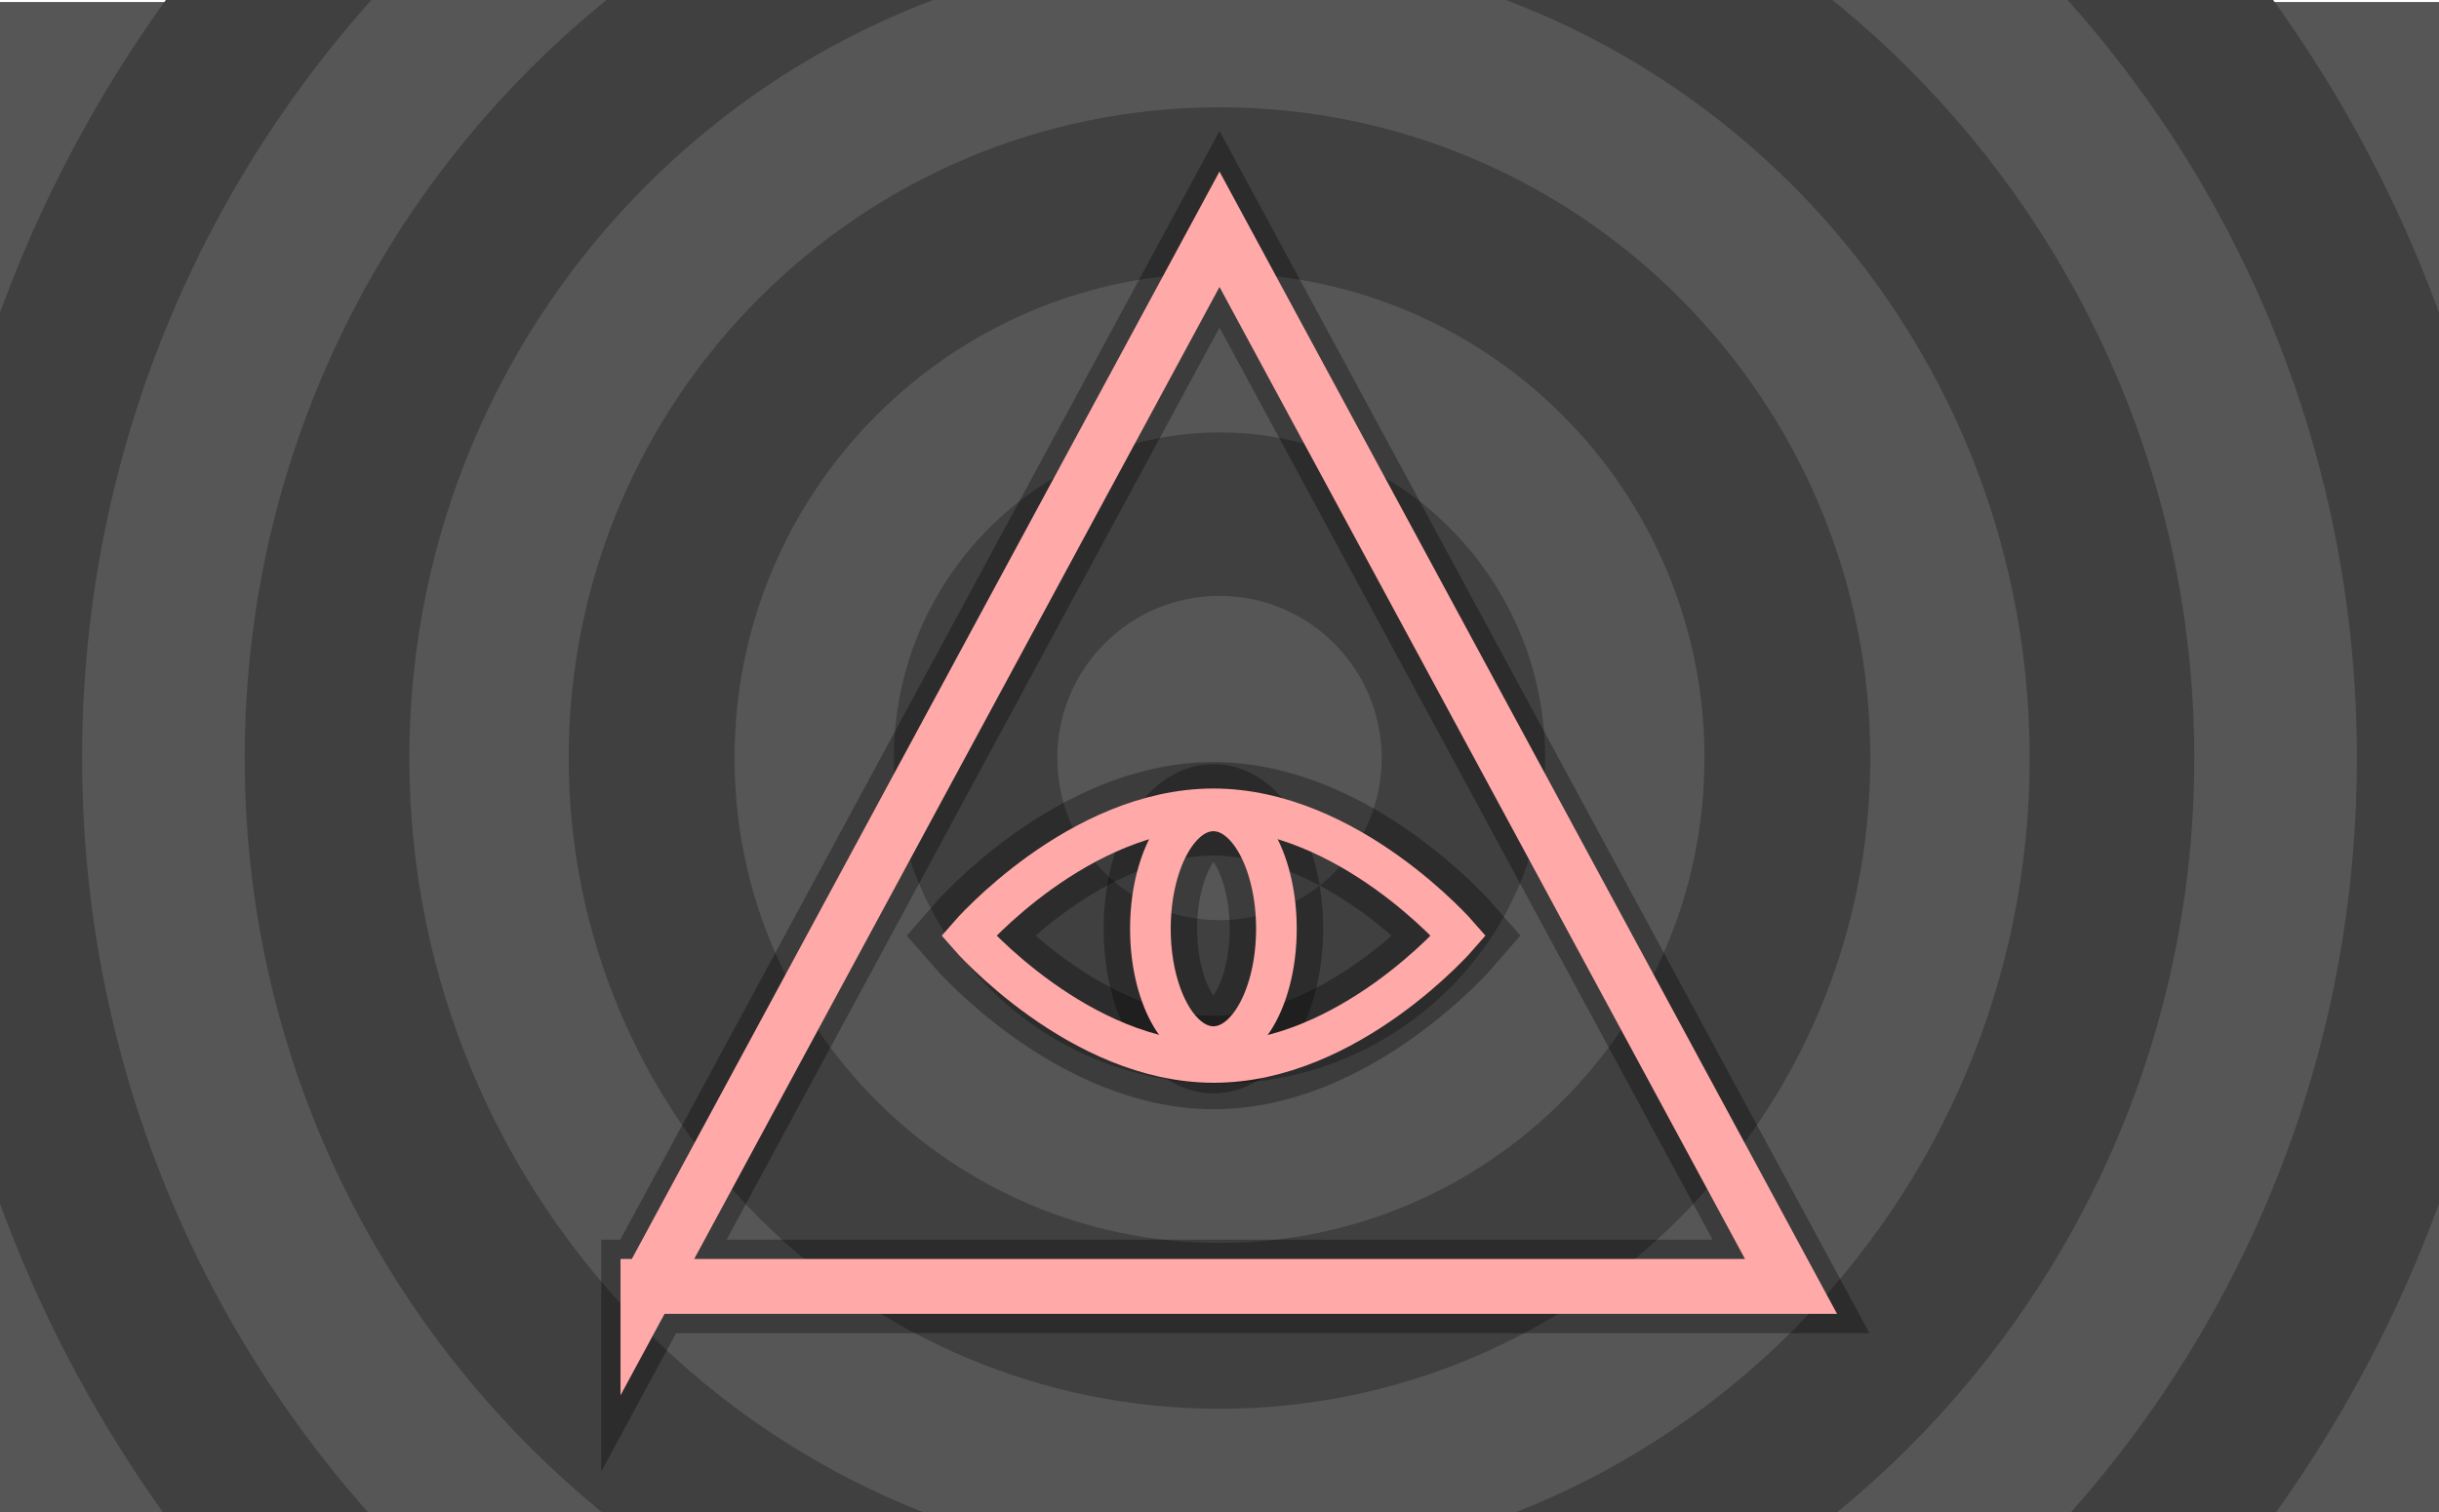 <?xml version="1.0" encoding="utf-8"?>
<!-- Generator: Adobe Illustrator 28.0.0, SVG Export Plug-In . SVG Version: 6.00 Build 0)  -->
<svg version="1.1" id="Calque_1" xmlns="http://www.w3.org/2000/svg" xmlns:xlink="http://www.w3.org/1999/xlink" x="0px" y="0px"
	 viewBox="0 0 600 372" style="enable-background:new 0 0 600 372;" xml:space="preserve">
<style type="text/css">
	.st0{fill:#565656;}
	.st1{fill:#404040;}
	.st2{fill:none;stroke:#000000;stroke-width:23;stroke-miterlimit:10;stroke-opacity:0.306;}
	.st3{fill:none;stroke:#FFA9A9;stroke-width:13.5;stroke-miterlimit:10;}
	.st4{fill:none;stroke:#FFA9A9;stroke-width:10;stroke-miterlimit:10;}
</style>
<g transform="translate(79.3,139.3)">
	<g>
		<path class="st0" d="M-79.3,233.2v-372h600v372H-79.3z"/>
		<path class="st1" d="M-98.6,47.2c0-176.4,143-319.3,319.3-319.3S540-129.2,540,47.2S397.1,366.5,220.7,366.5
			S-98.6,223.6-98.6,47.2L-98.6,47.2z"/>
		<path class="st0" d="M-59.1,47.2c0-154.6,125.2-279.8,279.8-279.8S500.5-107.4,500.5,47.2S375.3,327,220.7,327
			S-59.1,201.8-59.1,47.2L-59.1,47.2z"/>
		<path class="st1" d="M-19.1,47.2c0-132.5,107.3-239.8,239.8-239.8S460.5-85.3,460.5,47.2S353.2,287,220.7,287
			S-19.1,179.7-19.1,47.2L-19.1,47.2z"/>
		<path class="st0" d="M21.4,47.2c0-110.1,89.2-199.3,199.3-199.3S420-62.9,420,47.2s-89.2,199.3-199.3,199.3S21.4,157.3,21.4,47.2
			L21.4,47.2z"/>
		<path class="st1" d="M60.6,47.2c0-88.4,71.7-160.1,160.1-160.1S380.8-41.2,380.8,47.2s-71.7,160.1-160.1,160.1
			S60.6,135.6,60.6,47.2z"/>
		<path class="st0" d="M101.4,47.2c0-65.9,53.4-119.3,119.3-119.3S340-18.7,340,47.2s-53.4,119.3-119.3,119.3
			S101.4,113.1,101.4,47.2L101.4,47.2z"/>
		<path class="st1" d="M140.6,47.2c0-44.2,35.9-80.1,80.1-80.1S300.8,3,300.8,47.2s-35.9,80.1-80.1,80.1S140.6,91.4,140.6,47.2z"/>
		<path class="st0" d="M180.8,47.2c0-22.1,17.9-39.9,39.9-39.9s39.9,17.9,39.9,39.9c0,22.1-17.9,39.9-39.9,39.9
			C198.6,87.1,180.8,69.3,180.8,47.2z"/>
		<g>
			<g>
				<path class="st2" d="M80.1,177.3L220.7-82.9l140.6,260.1H80.1z"/>
				<path class="st2" d="M279.5,90.9c0,0-27,31.2-60.2,31.2S159,90.9,159,90.9s27-31.2,60.2-31.2S279.5,90.9,279.5,90.9z"/>
				<path class="st2" d="M234.7,89.2c0,16-6.9,29-15.5,29s-15.5-13-15.5-29s6.9-29,15.5-29S234.7,73.2,234.7,89.2z"/>
			</g>
			<path class="st3" d="M80.1,177.3L220.7-82.9l140.6,260.1H80.1z"/>
			<path class="st4" d="M279.5,90.9c0,0-27,31.2-60.2,31.2S159,90.9,159,90.9s27-31.2,60.2-31.2S279.5,90.9,279.5,90.9z"/>
			<path class="st4" d="M234.7,89.2c0,16-6.9,29-15.5,29s-15.5-13-15.5-29s6.9-29,15.5-29S234.7,73.2,234.7,89.2z"/>
		</g>
	</g>
</g>
</svg>
